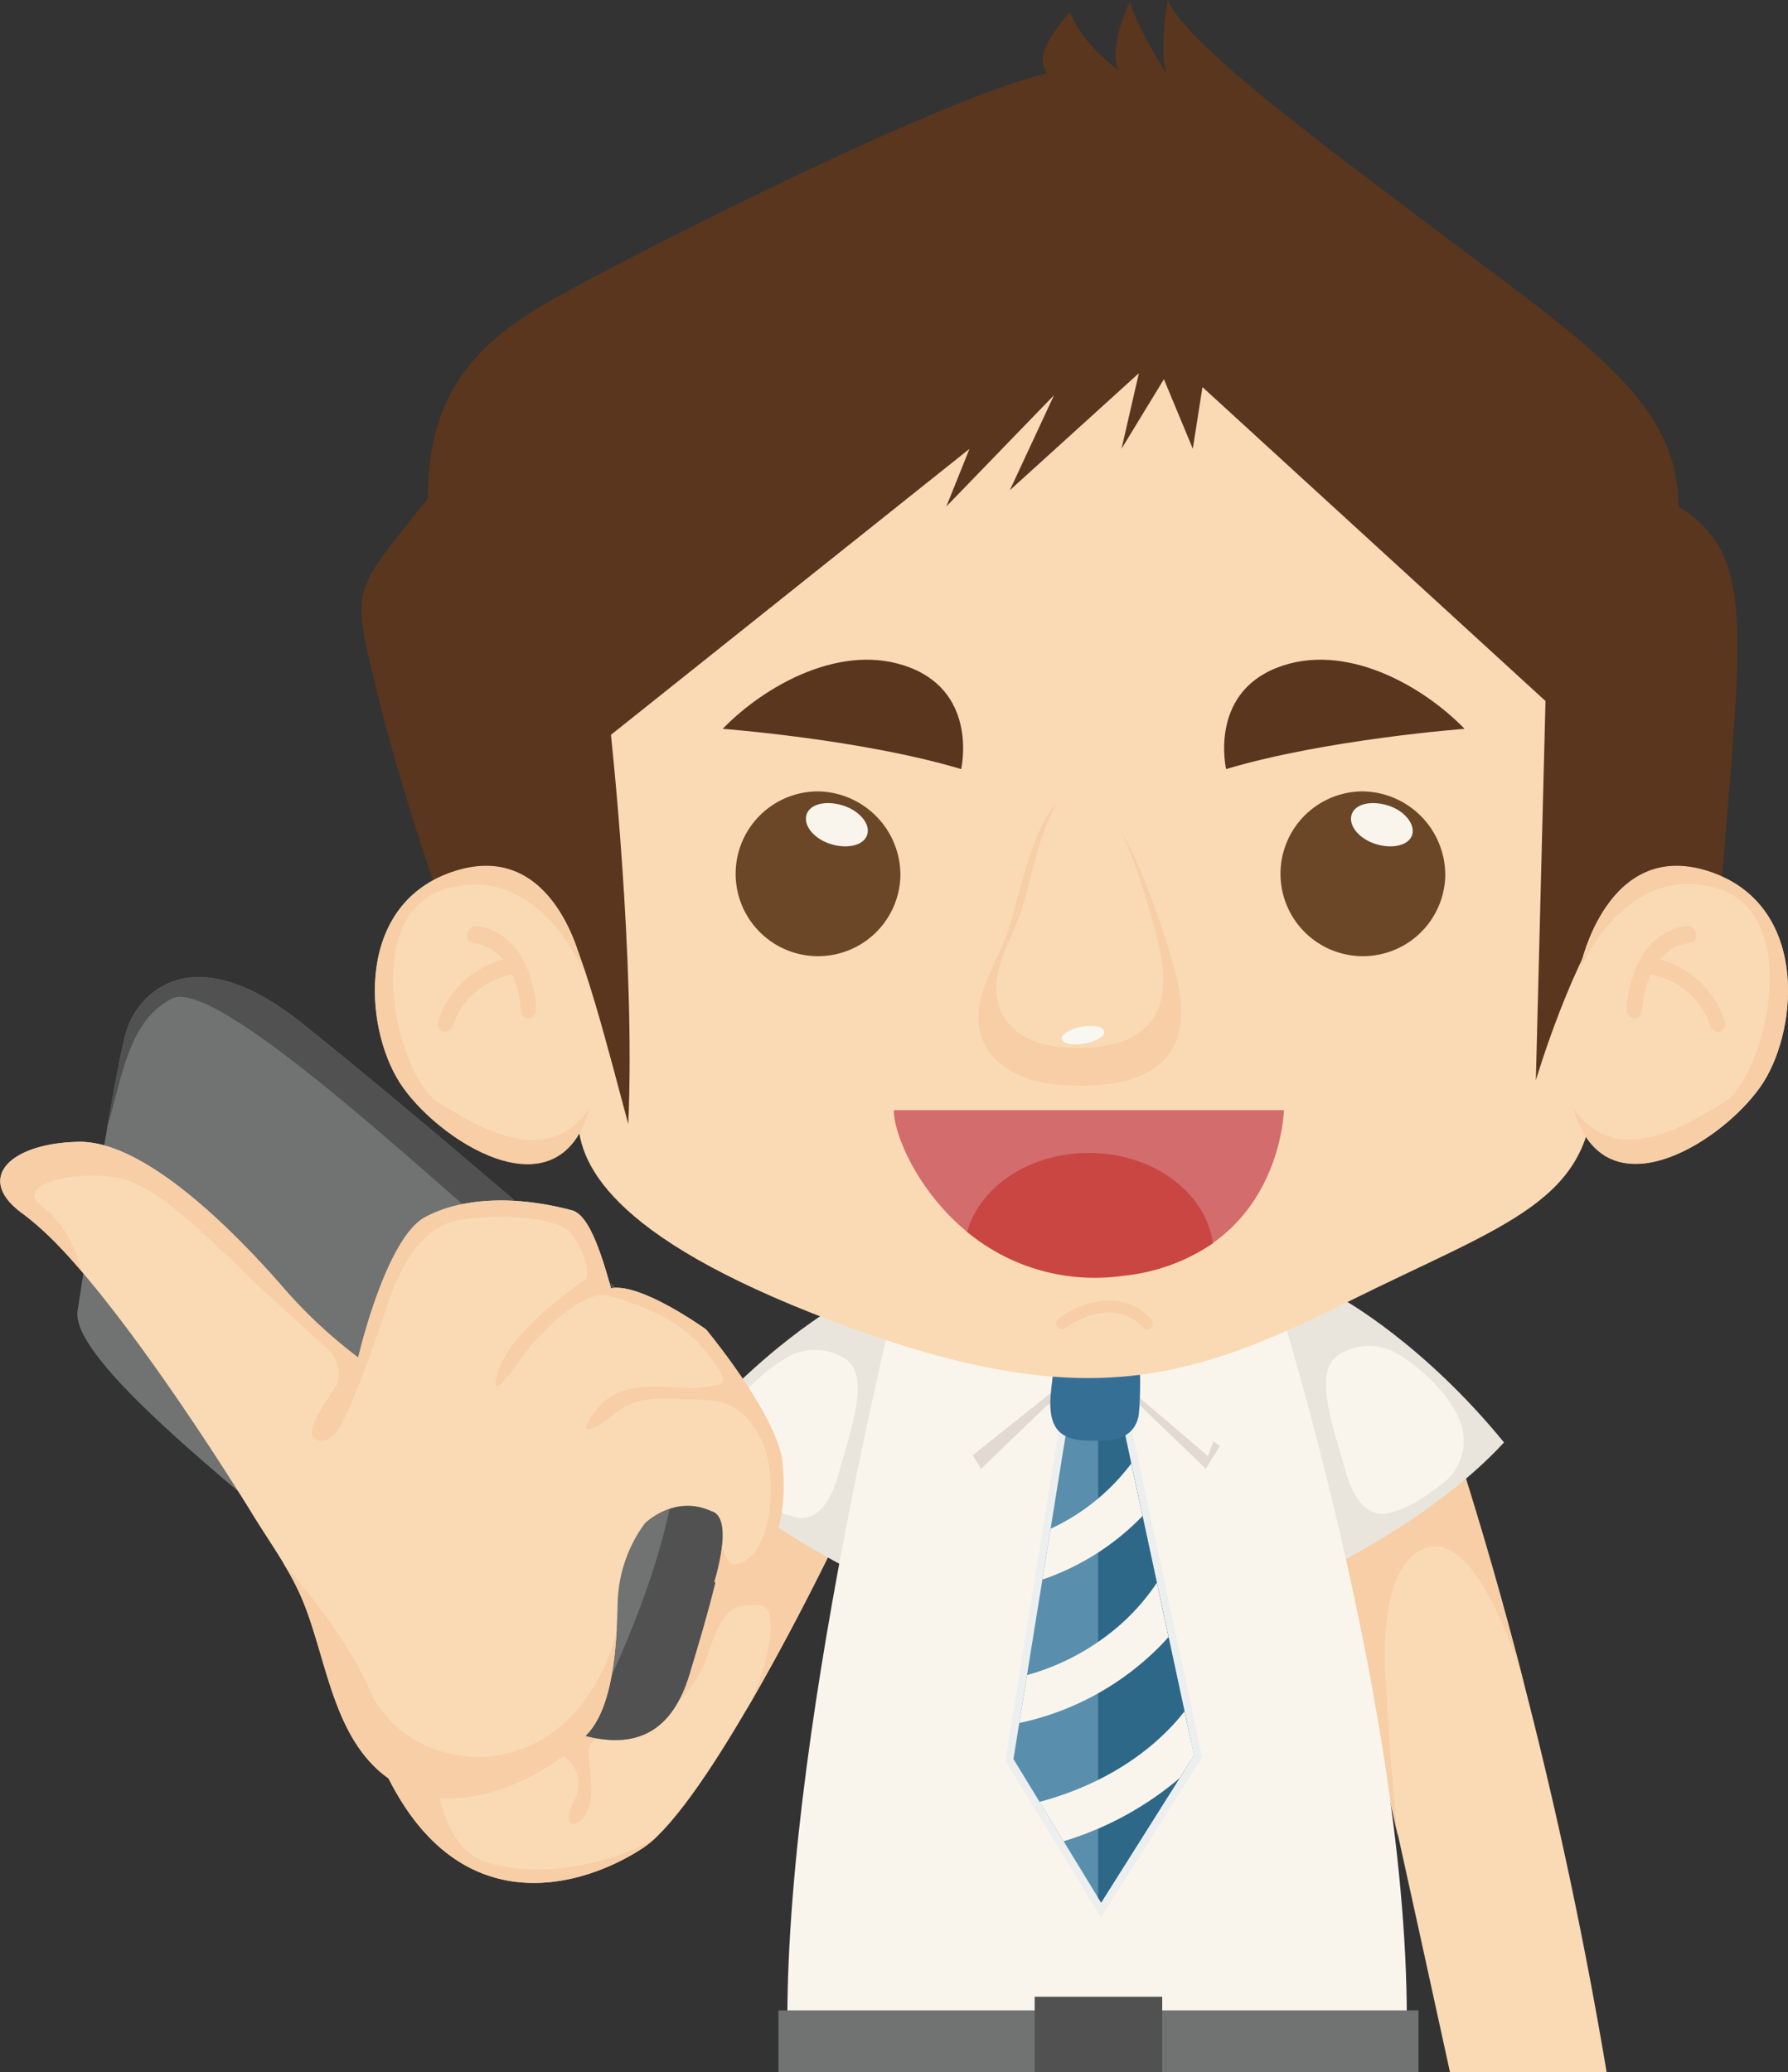 <svg xmlns="http://www.w3.org/2000/svg" viewBox="0 0 244.35 283.17"><rect x="0" y="0" width="244.35" height="283.17" fill="#333333" stroke="none"/><defs><style>.cls-1{fill:#f9dab4;}.cls-2{fill:#f7cea6;}.cls-3{fill:#eae5dc;}.cls-4{fill:#f9f5ed;}.cls-5{fill:#e2d9d3;}.cls-6{fill:#edefef;}.cls-7{fill:#598fad;}.cls-8{fill:#2e6889;}.cls-9{fill:#366f96;}.cls-10{fill:#59361d;}.cls-11{fill:#6b4627;}.cls-12{fill:#f9f7f2;}.cls-13{fill:#d36c6c;}.cls-14{fill:#c94643;}.cls-15{fill:#717272;}.cls-16{fill:#515151;}</style></defs><title>资源 205</title><g id="图层_2" data-name="图层 2"><g id="Layer_1" data-name="Layer 1"><path class="cls-1" d="M179.69,203.26l.08,0S179.71,203.21,179.69,203.26Z"/><path class="cls-1" d="M199.39,199l-19.62,4.22c1.1,1.11,9.92,41.17,18.38,79.93h21.41A628.23,628.23,0,0,0,199.39,199Z"/><path class="cls-2" d="M208.34,230.28c-2.82-11-5.84-21.58-9-31.26l-19.62,4.22c.79.8,5.57,21.72,11.34,47.82-.22-1.24-1.41-14.24-1.6-20.06,0,0-1.95-17.18,5.56-19.52C202.23,209.25,208,229.11,208.34,230.28Z"/><path class="cls-3" d="M183.54,177.57s11,6.06,22,19.55c-9.75,10.59-25,17.65-25,17.65s-10-19.82-9.22-31.77C171.25,176.75,178.24,173.53,183.54,177.57Z"/><path class="cls-4" d="M189.6,206.8s-3.73,1.31-5.71-5.74-4.61-14.12-.53-16.16a7.64,7.64,0,0,1,7.69.15c3.1,1.78,7.59,6,8.66,9.71a7.31,7.31,0,0,1-2.12,7.61C195.44,204.07,192.66,206.18,189.6,206.8Z"/><path class="cls-1" d="M113.6,211.89s-16.77,34.77-25.75,40.66-29.64,12.09-38.62-19.74H73.34s1.63,8.55,9-1,15.12-27.26,15.12-27.26Z"/><path class="cls-2" d="M97.43,204.52s-7.78,17.68-15.12,27.26-9,1-9,1H65.87c3.88,3.67,7.56,6.4,10.18,6.77a4.46,4.46,0,0,1,2.37,6.57c-2.37,4.86,2.37,3.75,2.37-1.33s-1.57-7.23,2.18-7.23,11.39-4.27,13.75-11.45,3.93-6.74,7.07-6.74,1,9.69-2.21,15h0c6.44-10.92,12-22.47,12-22.47Z"/><path class="cls-2" d="M66.64,254.53c-6.88-2.19-7.85-12.72-7.33-21.72H49.23c9,31.83,29.64,25.64,38.62,19.74a14.47,14.47,0,0,0,2.27-1.91C87.3,253.28,75.48,257.34,66.64,254.53Zm23.73-4.15h0l.3-.31A2.88,2.88,0,0,0,90.37,250.38Z"/><path class="cls-3" d="M114.89,178.11s-11,6.06-22,19.55c9.75,10.59,25,17.65,25,17.65s10-19.82,9.22-31.77C127.19,177.29,120.2,174.07,114.89,178.11Z"/><path class="cls-4" d="M108.83,207.35s3.74,1.3,5.71-5.75,4.61-14.12.53-16.16a7.62,7.62,0,0,0-7.68.16c-3.11,1.77-7.6,6-8.67,9.7a7.32,7.32,0,0,0,2.12,7.61C103,204.61,105.77,206.73,108.83,207.35Z"/><path class="cls-4" d="M124.46,169.15S107.6,233.68,107.6,276h84.66c0-46-20.22-106.64-20.22-106.64Z"/><polygon class="cls-5" points="143 192.14 134.07 200.72 132.15 197.6 143.44 189.64 144.3 191.26 143 192.14"/><polygon class="cls-5" points="155.87 192.14 164.79 200.72 166.72 197.6 155.43 189.64 154.56 191.26 155.87 192.14"/><path class="cls-4" d="M132.76,199l16.72-13.32-25.24-3.3Zm16.72-13.32L165.1,199l5.77-16.62Z"/><polygon class="cls-6" points="153.79 191.16 145.37 191.16 145.21 192.11 137.39 240.64 150.47 262.06 164.3 240.11 153.79 191.16"/><polygon class="cls-7" points="146.25 192.31 152.95 192.31 163.17 239.88 150.48 260.01 138.5 240.39 146.25 192.31"/><polygon class="cls-8" points="163.17 239.88 152.95 192.31 150.07 192.31 150.07 259.34 150.48 260.01 163.17 239.88"/><path class="cls-4" d="M154.6,200a29.21,29.21,0,0,1-2.35,2.75,28.81,28.81,0,0,1-8.67,6.16l-1.12,6.95a34.49,34.49,0,0,0,13.68-8.69Z"/><path class="cls-4" d="M159.69,223.71l-1.59-7.42a29.25,29.25,0,0,1-4.2,5,32.24,32.24,0,0,1-13.54,7.62l-1.06,6.55a38.11,38.11,0,0,0,18.72-10C158.63,224.87,159.18,224.28,159.69,223.71Z"/><path class="cls-4" d="M161.87,233.87c-2.38,3.08-8.36,9.3-19.8,12.37l3.29,5.38A44.27,44.27,0,0,0,161.2,243l2-3.13Z"/><path class="cls-9" d="M144,186.58h11.58c.43,0,.18,6.37,0,7-.75,3.4-4.11,3.33-6.56,3.29-1.7,0-3.85-.2-4.85-2C142.92,192.61,143.89,189.07,144,186.58Z"/><path class="cls-1" d="M79,130v22.8c0,6.78,5.33,17.1,37.56,28.77s46.61,6.78,67.92-3.8,33.3-13.57,33.3-29.59V61.34L186.06,38.13H112.19L78.75,61.34Z"/><path class="cls-10" d="M98.76,99.6s19,1.43,32.59,5.5c0,0,2.37-10.18-6.91-13.84S104.49,93.7,98.76,99.6Z"/><path class="cls-10" d="M200.15,99.6s-19,1.43-32.59,5.5c0,0-2.37-10.18,6.92-13.84S194.43,93.7,200.15,99.6Z"/><path class="cls-11" d="M123.05,119.75a11.26,11.26,0,1,1-11.25-11.6A11.44,11.44,0,0,1,123.05,119.75Z"/><path class="cls-4" d="M118.51,114.06c-.43,1.45-2.64,2-4.94,1.3s-3.79-2.5-3.36-4,2.65-2,4.94-1.3S119,112.61,118.51,114.06Z"/><path class="cls-11" d="M197.51,119.75a11.26,11.26,0,1,1-11.26-11.6A11.44,11.44,0,0,1,197.51,119.75Z"/><path class="cls-4" d="M193,114.06c-.43,1.45-2.64,2-4.94,1.3s-3.79-2.5-3.36-4,2.65-2,4.94-1.3S193.41,112.61,193,114.06Z"/><path class="cls-10" d="M59.72,121.88s11.2-5.79,16.5,2.31c3.28,4.46,7,19.73,9.64,29.42,1-22.51-2.37-53.19-2.37-53.19l49-39.08-3.16,7.87L144.05,54,138,67l17.64-16-2.37,10.32,5.79-9.5,3.95,9.5,1.32-8.42L211.21,95.8l-1.32,51.84s5-16.95,11.17-24.69c3.83-4.81,12-4.93,14.16-1.59,2.85-35.6,4.69-45.64-5.84-52.15,0-15.47-14.75-23.61-38.45-41.8C173.55,14.38,161.7,4.89,159.59,0c0,0-1.18,6.11-.26,9.91,0,0-4.21-6.52-4.87-9.77,0,0-2.9,5.56-1.72,9.36,0,0-5-3.53-6.45-7.87,0,0-5.7,5.73-3.13,8.38-14.42,3.25-57,24.86-68.1,31.17S58.47,54.82,58.47,68.12c-10.27,13-10.53,11.67-7.11,25.78S59.72,121.88,59.72,121.88Z"/><path class="cls-2" d="M142.13,113.37c-2,4.4-2.85,9.11-4.3,13.66s-5.5,9.72-3.65,14.78c1.67,4.55,6.64,6.24,11.32,6.49,12.67.67,18.41-4.27,14.89-16.28C158.86,126.79,150,96.34,142.13,113.37Z"/><path class="cls-1" d="M143.33,111.92c-1.71,4-2.44,8.18-3.68,12.27s-4.63,8.75-3.15,13.26c1.34,4.06,5.41,5.53,9.27,5.72,10.43.49,15.22-4,12.43-14.7C157,123.79,149.94,96.6,143.33,111.92Z"/><path class="cls-12" d="M145.11,142c.14.63,1.54.9,3.14.6s2.78-1,2.64-1.68-1.53-.9-3.13-.6S145,141.41,145.11,142Z"/><path class="cls-13" d="M122.14,151.71h53.32s-.39,19.95-21.92,22.6S122.14,157.41,122.14,151.71Z"/><path class="cls-14" d="M148.8,157.56c-8.1,0-14.89,4.6-16.63,10.78a27.39,27.39,0,0,0,21.37,6,26.21,26.21,0,0,0,12.22-4.45C164.78,162.94,157.56,157.56,148.8,157.56Z"/><path class="cls-1" d="M79.56,132s-3.58-17.28-17.31-13S49.72,140.2,54.64,147.9s21.63,18.75,25.91,3.63C80.39,142,79.56,132,79.56,132Z"/><path class="cls-2" d="M62.25,119.07c13.73-4.31,17.31,13,17.31,13s0,.12,0,.33c0,0-6-14.42-18.43-11s-6.75,26-1.1,29.37,14.67,9,20.49.8c-4.28,15.12-21,4.07-25.91-3.63S48.53,123.37,62.25,119.07Z"/><path class="cls-2" d="M73.28,137.81a16.75,16.75,0,0,0-1.71-6.49,1.59,1.59,0,0,0-.13-.22,8.79,8.79,0,0,0-4.25-4,6.43,6.43,0,0,0-2.21-.54,1.21,1.21,0,0,0-1.15,1.16,1,1,0,0,0,1,1.19h.07a5.25,5.25,0,0,1,1.45.39,6.68,6.68,0,0,1,2.4,1.81,13.24,13.24,0,0,0-2.24.86,12.72,12.72,0,0,0-6.35,6.82,6.93,6.93,0,0,0-.27.73,1.14,1.14,0,0,0,.55,1.43l.07,0a1.11,1.11,0,0,0,1.36-.8c.06-.19.14-.38.21-.57a10.32,10.32,0,0,1,5.16-5.5,12.58,12.58,0,0,1,2.43-.87l.34-.08a15.71,15.71,0,0,1,1.2,5.06,1.06,1.06,0,0,0,.62.91,1,1,0,0,0,.54.06A1.26,1.26,0,0,0,73.28,137.81Z"/><path class="cls-1" d="M216,132s3.58-17.28,17.31-13S245.87,140.2,241,147.9s-21.63,18.75-25.91,3.63C215.2,142,216,132,216,132Z"/><path class="cls-2" d="M233.34,119.07C219.61,114.76,216,132,216,132s0,.12,0,.33c0,0,6-14.42,18.43-11s6.75,26,1.1,29.37-14.67,9-20.49.8c4.28,15.12,21,4.07,25.91-3.63S247.06,123.37,233.34,119.07Z"/><path class="cls-2" d="M222.3,137.81a16.92,16.92,0,0,1,1.72-6.49l.12-.22a8.88,8.88,0,0,1,4.25-4,6.5,6.5,0,0,1,2.22-.54,1.21,1.21,0,0,1,1.15,1.16,1,1,0,0,1-1,1.19h-.07a5.25,5.25,0,0,0-1.45.39,6.68,6.68,0,0,0-2.4,1.81,13.24,13.24,0,0,1,2.24.86,12.72,12.72,0,0,1,6.35,6.82,6.93,6.93,0,0,1,.27.73,1.14,1.14,0,0,1-.55,1.43l-.07,0a1.11,1.11,0,0,1-1.36-.8l-.21-.57a10.32,10.32,0,0,0-5.16-5.5,12.58,12.58,0,0,0-2.43-.87l-.34-.08a15.71,15.71,0,0,0-1.2,5.06,1.06,1.06,0,0,1-.62.91,1,1,0,0,1-.54.06A1.28,1.28,0,0,1,222.3,137.81Z"/><rect class="cls-15" x="106.38" y="274.73" width="87.47" height="8.44"/><rect class="cls-16" x="141.4" y="272.87" width="17.43" height="10.3"/><path class="cls-2" d="M144.53,181.32a.83.83,0,0,1,.15-1.14h0a12.38,12.38,0,0,1,6.84-2.46h0a7.83,7.83,0,0,1,5.79,2.53h0a.83.83,0,0,1,0,1.15h0a.77.77,0,0,1-1.12,0h0a6.25,6.25,0,0,0-4.67-2.05h0a10.58,10.58,0,0,0-5.42,1.8h0c-.31.2-.46.32-.46.32h0a.72.72,0,0,1-.48.17h0a.79.79,0,0,1-.63-.32Z"/><path class="cls-15" d="M10.6,179.11s5-32.62,6.64-38.11,9.15-13,23.9-1.27,41.21,34.52,52.36,44.5,5.37,29.15.72,44.58-19,9.76-40.47-7.67S9.55,185.86,10.6,179.11Z"/><path class="cls-16" d="M79.59,237.11c7.23,2,12.22-.33,14.63-8.3,4.65-15.43,10.43-34.6-.72-44.58s-37.62-32.76-52.36-44.5S18.9,135.5,17.24,141c-.57,1.9-1.55,7.08-2.58,13,2.16-7.17,2.87-14.4,8.81-17.53s34.93,24.24,46.87,34.26,20.83,16,22.09,22.83C94.15,208.6,82.5,231.64,79.59,237.11Z"/><path class="cls-1" d="M34.59,207.07c2.06,3.36,4.34,6.5,6.07,10.07,4.37,9,4.34,22.51,15.1,27.43,8,3.66,19.38-1.84,24.65-7.77,3.56-4,3.87-12.7,4-17.83a19.17,19.17,0,0,1,3.71-10.79s4-4,9.08-1.68c3.25.86.41,9.72.41,9.72s10.82.35,9.33-16.15c-.47-6.37-10.45-18.39-10.45-18.39s-9-6.47-13-5.62c-2-7.38-3.63-10.21-5.37-10.67-7.07-1.88-14.59-1.95-20,.93s-9.17,19.2-9.17,19.2a67.06,67.06,0,0,1-10.53-9.89c-5.61-6.41-18.3-19.75-27.65-19.59s-14.43,5-7.57,9.89C14.42,174,34.59,207.06,34.59,207.07Z"/><path class="cls-2" d="M83.5,176.06c-2-7.38-3.63-10.21-5.37-10.67-7.07-1.88-14.59-1.95-20,.93s-9.17,19.2-9.17,19.2a67.06,67.06,0,0,1-10.53-9.89c-5.61-6.41-18.3-19.75-27.65-19.59s-14.43,5-7.57,9.89a49.64,49.64,0,0,1,7.93,7.77h0S10,168,5.67,164.79s7.22-5.65,12.8-3.09S30.79,171.51,35.64,176c3.88,3.59,9.62,8.8,9.62,8.8s2,2.7.51,4.88-3.4,5.11-3.14,6.26,2.31,1.82,4-1.28,4.88-11.87,6-15.41,3.9-11.34,9.85-12.47,13.87-.34,15.54,1.72,2.55,4.76,2.08,6.26c-5.2,3.67-10.7,8.46-12,12.61s1.14,1.14,3-1.6,8.27-9.7,12.09-8.69,10,3.26,13.32,7.68,3.06,4.35-.49,4.85S85.57,188,82,192.12s-1.51,3.93,1.57,1.38,5.3-2.44,10.29-2.31,7.3.37,10,5.18,1.81,16.7-3.31,17.38c-1.06.56-1.85-2.61-1.86-2.62a28.92,28.92,0,0,1-1.07,5.09s10.82.35,9.33-16.15c-.47-6.37-10.45-18.39-10.45-18.39S87.55,175.21,83.5,176.06Z"/><path class="cls-2" d="M80.41,236.8c2.92-3.28,3.65-9.71,3.91-14.75-.14,3.09-3.7,13-12.15,16.63s-18.34,0-21.71-7.85-11.75-17.24-11.75-17.24h0c.69,1.15,1.36,2.32,1.95,3.55,4.37,9,4.34,22.51,15.1,27.43C63.76,248.23,75.14,242.73,80.41,236.8Z"/></g></g></svg>